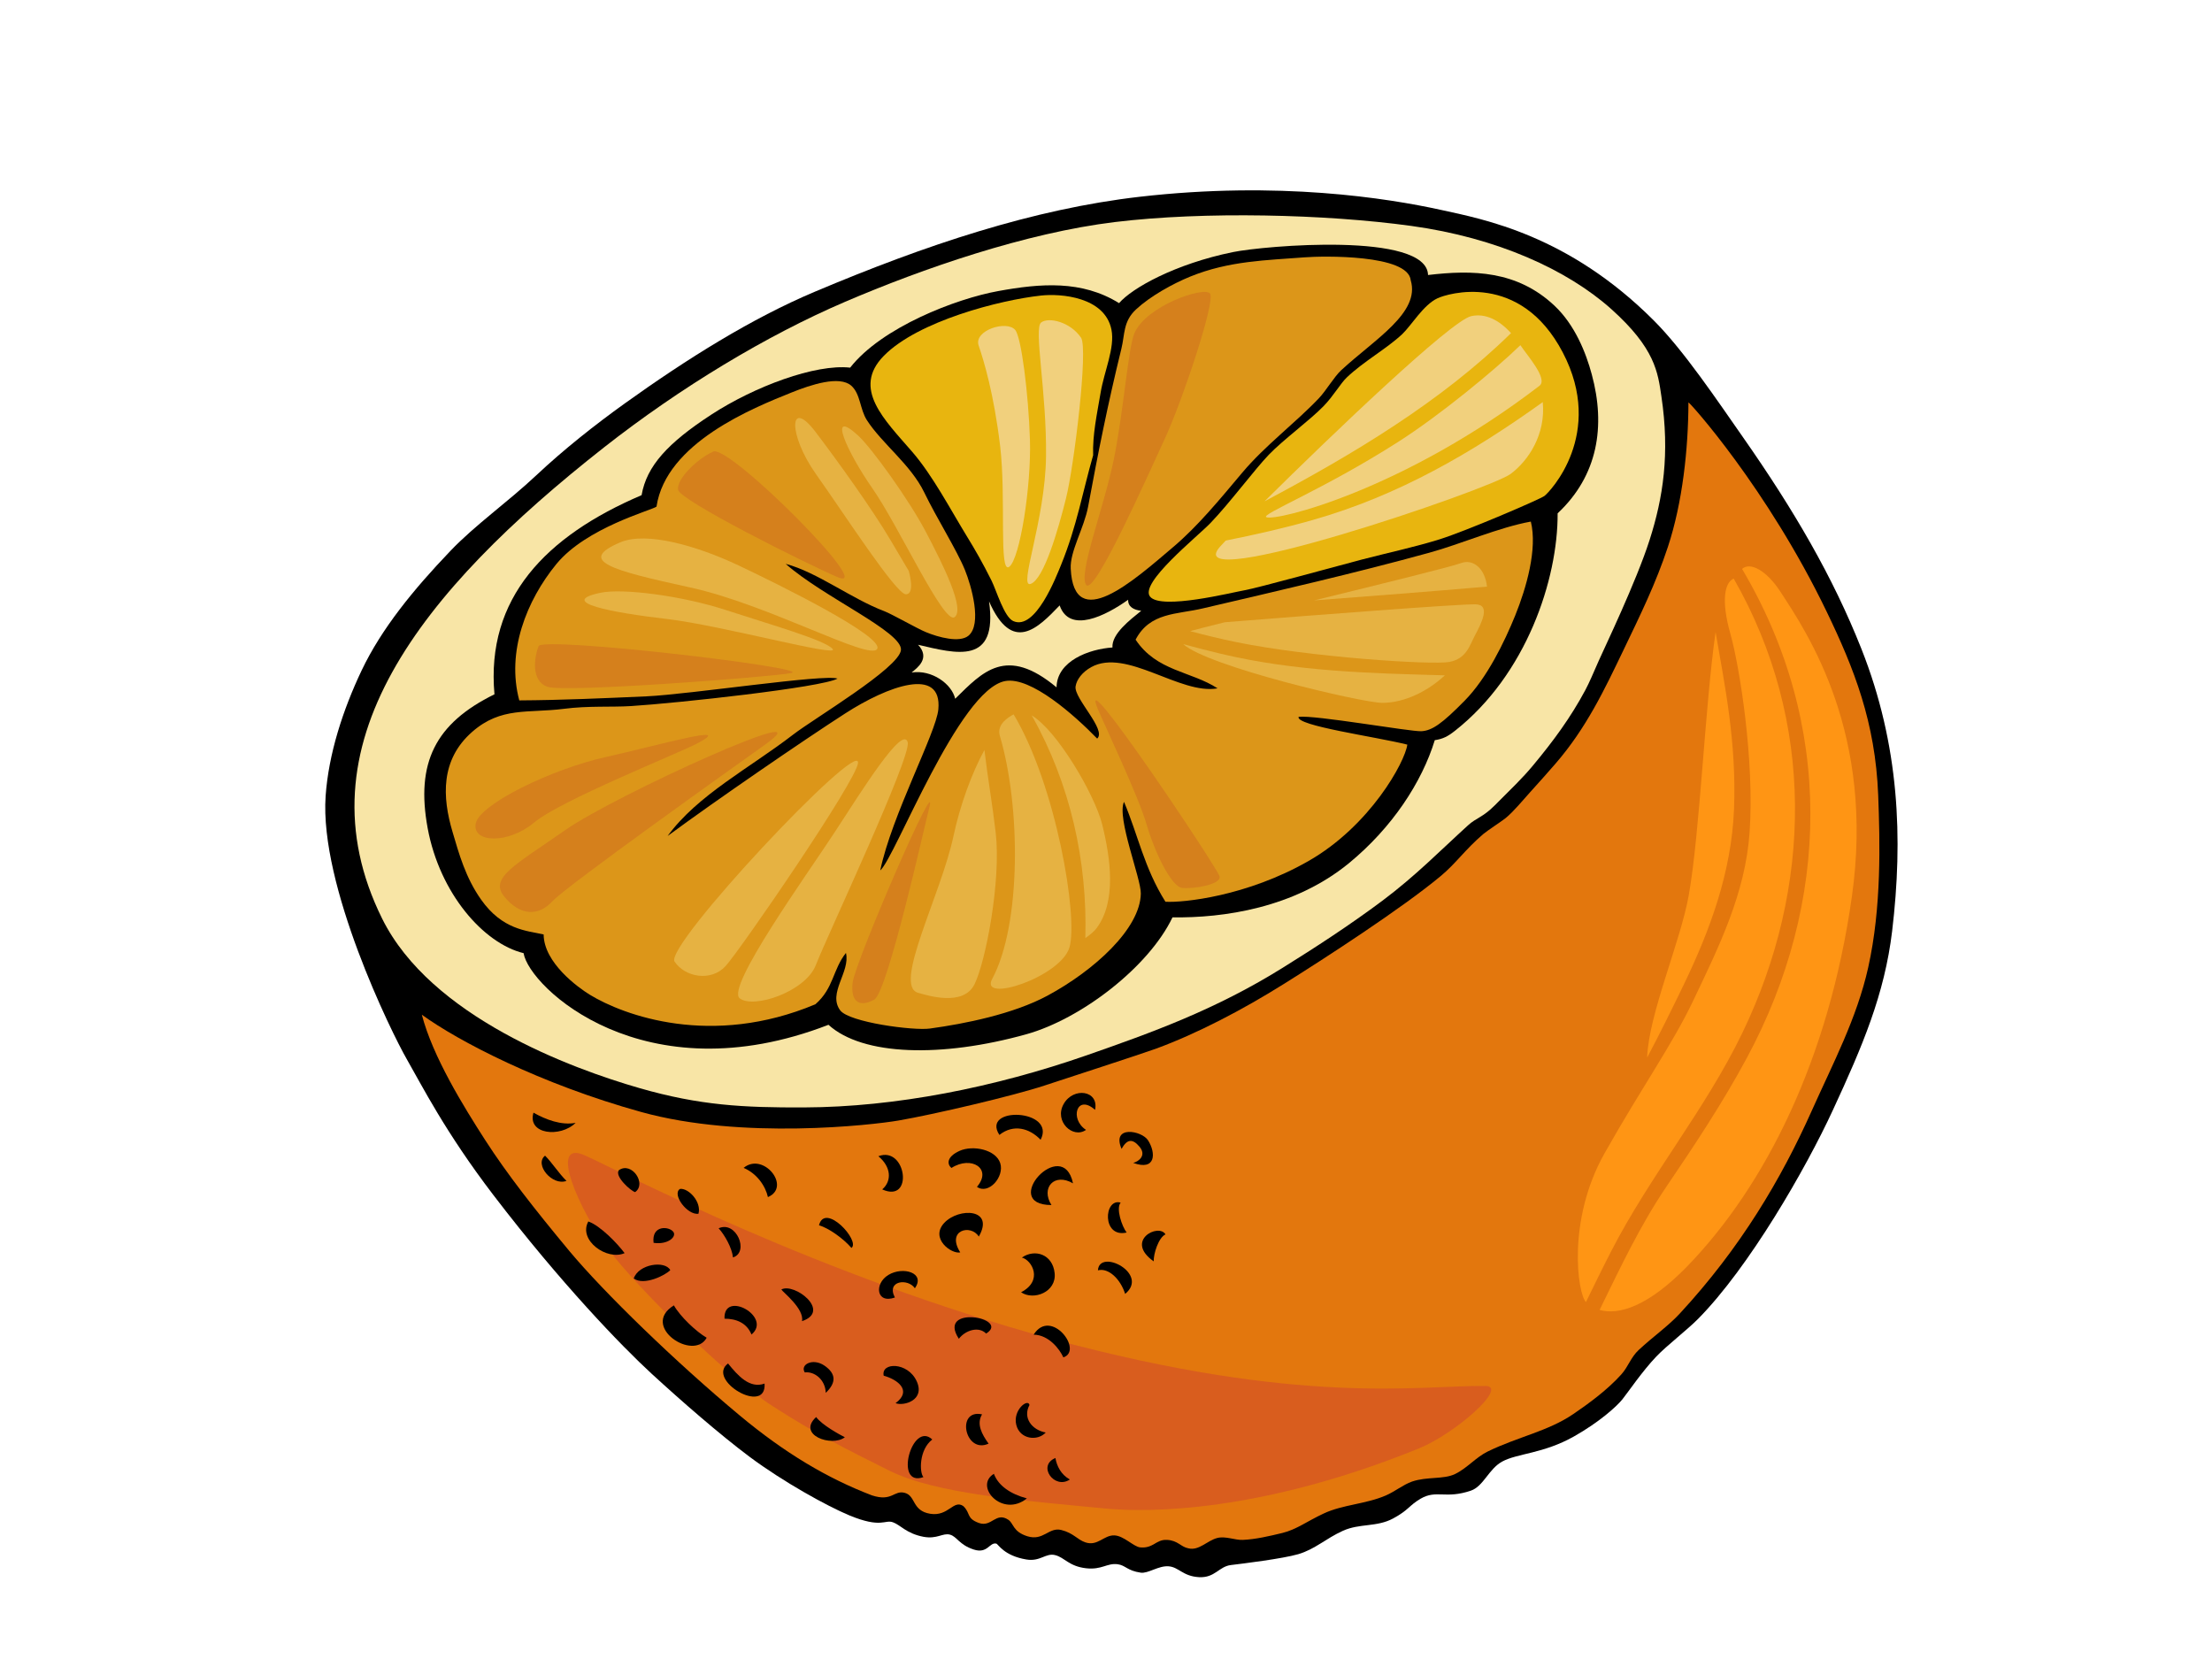 <?xml version="1.0" encoding="utf-8"?>
<!-- Generator: Adobe Illustrator 17.0.0, SVG Export Plug-In . SVG Version: 6.00 Build 0)  -->
<!DOCTYPE svg PUBLIC "-//W3C//DTD SVG 1.1//EN" "http://www.w3.org/Graphics/SVG/1.1/DTD/svg11.dtd">
<svg version="1.1" id="Layer_1" xmlns="http://www.w3.org/2000/svg" xmlns:xlink="http://www.w3.org/1999/xlink" x="0px" y="0px"
	 width="800px" height="600px" viewBox="0 0 800 600" enable-background="new 0 0 800 600" xml:space="preserve">
<g>
	<path fill-rule="evenodd" clip-rule="evenodd" d="M598.118,115.907c10.88,10.875,23.131,29.193,32.332,42.331
		c18.442,26.371,32.442,50.398,42.743,76.397c13.821,34.888,15.097,68.688,11.128,102.085
		c-2.744,22.948-10.765,41.702-21.392,64.668c-9.875,21.424-30.405,57.005-48.792,75.603c-3.933,3.979-11.371,9.678-15.152,13.665
		c-4.961,5.19-10.141,12.816-12.243,15.455c-2.124,2.634-8.393,8.26-17.52,13.413c-11.073,6.249-20.553,6.093-25.967,9.09
		c-4.869,2.684-6.718,8.934-11.293,10.499c-9.154,3.129-12.422-0.427-18.148,2.895c-4.254,2.492-4.304,4.107-9.985,7.172
		c-5.915,3.189-12.082,1.707-18.144,4.451c-6.301,2.859-10.003,6.636-16.162,8.462c-5.603,1.629-20.011,3.405-24.329,3.924
		c-4.364,0.505-5.768,4.717-11.591,4.382c-5.828-0.34-7.269-3.634-10.939-3.924c-3.667-0.294-7.425,2.689-10.109,2.299
		c-4.969-0.73-5.456-2.675-8.374-3.051c-3.827-0.491-5.676,2.102-11.389,1.459c-6.204-0.711-7.699-3.85-11.141-4.744
		c-3.446-0.904-5.364,2.418-10.421,1.574c-8.15-1.335-10.233-5.589-10.903-5.745c-2.478-0.574-3.125,3.776-8.154,2.143
		c-5.328-1.725-6.061-4.726-8.645-5.396c-2.579-0.675-4.584,1.707-9.54,0.789c-6.177-1.175-8.31-4.277-11.022-5.241
		c-2.987-1.097-4.158,2.318-15.817-2.519c-7.856-3.262-23.852-12.068-36.077-21.191c-10.788-8.071-24.609-20.117-35.392-30.019
		c-10.852-9.962-33.038-32.97-57.198-64.577c-17.419-22.783-25.876-39.642-31.378-49.218c-5.507-9.572-31.621-62.686-29.331-95.192
		c1.065-15.12,6.213-31.065,13.036-45.419c7.205-15.11,18.699-29.18,32.103-43.203c9.012-9.425,20.732-17.639,31.001-27.284
		c10.031-9.43,21.219-18.254,32.034-26.027c22.608-16.207,45.924-30.785,68.734-40.403c40.202-16.969,78.967-29.9,117.443-34.337
		c50.43-5.791,89.764,0.523,108.885,4.708C536.648,79.308,567.195,84.957,598.118,115.907z"/>
	<path fill-rule="evenodd" clip-rule="evenodd" fill="#F8E5A6" d="M510.392,81.703c-31.079-4.263-74.842-5.314-107.15-1.4
		c-32.304,3.924-69.478,16.795-97.689,28.886c-28.216,12.096-59.451,30.9-87.134,52.637
		c-66.132,51.981-111.23,107.802-80.215,170.405c17.589,35.498,68.307,54.174,93.178,61.328c21.723,6.241,37.457,7.053,59.469,6.957
		c33.025-0.115,68.835-7.232,102.337-18.915c23.306-8.136,46.158-16.335,70.455-31.428c12.086-7.52,24.384-15.505,36.278-24.389
		c12.036-9.003,21.067-18.268,31.001-27.289c3.001-2.749,5.309-2.831,9.705-7.25c6.007-6.02,10.013-9.838,13.693-14.266
		c7.452-8.943,13.716-17.465,18.997-27.33c1.514-2.822,2.982-6.342,4.882-10.664c1.896-4.323,13.578-28.579,18.419-43.754
		c4.841-15.17,7.364-31.033,4.244-51.912c-1.271-8.609-2.23-17.3-18.093-31.515C566.897,97.603,541.471,85.98,510.392,81.703z"/>
	<path fill-rule="evenodd" clip-rule="evenodd" fill="#E3770D" d="M440.286,556.22c2.996-0.734,6.424,0.835,9.163,0.702
		c4.626-0.193,9.577-1.349,14.363-2.51c5.098-1.244,8.861-4.208,14.908-7.026c6.842-3.23,15.253-3.395,22.498-6.534
		c3.327-1.45,6.213-3.868,9.425-5.011c5.507-1.895,11.403-0.711,15.592-2.739c4.291-2.046,7.562-6.076,11.834-8.154
		c10.981-5.351,21.723-7.269,30.951-13.546c5.718-3.891,12.431-8.833,17.405-14.381c2.395-2.671,3.405-6.158,6.264-8.815
		c5.346-4.946,10.687-8.654,14.836-13.146c21.888-23.659,36.682-48.622,47.759-73.428c7.489-16.763,16.29-33.341,20.388-51.76
		c4.855-21.819,4.258-45.336,3.602-62.356c-1.037-26.381-8.755-45.795-18.571-66.173c-21.59-44.846-49.755-76.03-50.053-75.801
		c-0.051,16.776-2.134,36.251-7.438,52.265c-4.345,13.124-9.783,24.246-16.116,37.416c-6.782,14.11-13.344,28.069-24.591,41.032
		c-3.253,3.758-5.612,6.365-9.067,10.201c-2.813,3.079-5.901,6.966-8.939,9.439c-1.345,1.092-6.631,4.538-8.076,5.768
		c-6.589,5.644-9.847,10.595-15.349,15.156c-14.037,11.706-42.262,29.992-56.918,39.142c-14.835,9.278-31.263,17.882-46.13,23.324
		c-4.822,1.766-32.804,10.857-40.22,13.298c-11.215,3.713-39.995,10.471-52.963,12.688c-9.361,1.601-56.514,7.025-92.967-3.111
		c-36.434-10.109-66.132-25.618-79.315-35.181c3.955,15.235,15.179,33.314,22.925,45.364c7.933,12.311,17.91,25.05,30.418,40.091
		c12.518,15.024,38.453,40.188,61.64,59.497c16.271,13.56,31.611,22.687,47.787,28.886c7.392,2.423,7.952-2.001,11.935-0.895
		c3.983,1.101,2.533,6.488,9.173,7.558c6.612,1.069,8.383-5.259,11.958-2.785c2.726,2.62,1.005,4.414,5.617,6.103
		c4.63,1.689,6.154-4.185,10.692-1.129c1.95,1.331,1.578,4.268,6.832,5.933c5.842,1.826,7.76-3.382,12.284-2.263
		c4.515,1.138,5.768,3.502,8.751,4.488c4.437,1.468,6.635-2.67,10.448-2.533c3.418,0.128,6.943,4.088,9.315,4.331
		c4.823,0.477,5.699-2.904,9.691-2.707c4.002,0.197,5.006,2.547,7.755,3.051C433.637,560.941,436.573,557.165,440.286,556.22z"/>
	<path fill-rule="evenodd" clip-rule="evenodd" d="M415.204,412.41c2.927,4.575,2.849,11.173-5.364,8.167
		c2.124-0.541,4.841-2.762,2.299-5.827c-2.56-3.07-4.533-2.79-6.511,0.757C401.892,406.844,412.933,408.854,415.204,412.41z"/>
	<path fill-rule="evenodd" clip-rule="evenodd" d="M396.041,401.393c-6.58-5.887-9.315,3.304-3.267,7.25
		c-4.712,3.327-11.641-3.07-8.094-9.361C388.236,392.995,397.538,394.386,396.041,401.393z"/>
	<path fill-rule="evenodd" clip-rule="evenodd" d="M421.518,446.431c-2.537,1.138-4.387,7.158-4.258,9.76
		C406.587,448.67,419.059,442.25,421.518,446.431z"/>
	<path fill-rule="evenodd" clip-rule="evenodd" d="M405.297,434.936c-1.767,2.125,0.468,8.618,2.166,10.825
		C398.451,447.844,399.185,433.188,405.297,434.936z"/>
	<path fill-rule="evenodd" clip-rule="evenodd" d="M376.347,412.217c-4.033-4.244-9.843-5.773-14.904-1.757
		C354.638,399.966,382.129,401.067,376.347,412.217z"/>
	<path fill-rule="evenodd" clip-rule="evenodd" d="M388.067,427.971c-6.769-3.951-11.738,1.611-7.792,7.851
		C361.236,435.799,384.405,410.355,388.067,427.971z"/>
	<path fill-rule="evenodd" clip-rule="evenodd" fill="#D95D1E" d="M537.249,501.257c8.434,0.092-10.774,17.171-24.141,22.604
		c-57.019,23.164-97.748,23.205-113.134,21.732c-29.785-2.868-61.438-5.277-78.338-13.715
		c-16.905-8.439-26.293-13.129-42.211-23.338c-15.909-10.192-49.053-42.822-59.447-56.772
		c-10.398-13.945-21.961-39.995-8.411-33.887c13.532,6.108,84.698,43.556,168.487,66.27
		C470.723,508.718,513.163,500.963,537.249,501.257z"/>
	<path fill-rule="evenodd" clip-rule="evenodd" d="M406.926,467.956c-1.698-5.341-5.956-9.508-9.843-8.53
		C397.593,451.354,415.805,460.637,406.926,467.956z"/>
	<path fill-rule="evenodd" clip-rule="evenodd" d="M353.325,429.237c5.667-6.576-2.046-11.426-9.228-6.823
		c-1.569-1.326-1.859-3.997,2.937-6.186c4.818-2.171,13.133-0.496,14.716,4.446C363.324,425.63,357.524,432.197,353.325,429.237z"/>
	<path fill-rule="evenodd" clip-rule="evenodd" d="M369.285,467.365c8.14-4.217,3.909-11.651,0.289-12.555
		c4.681-3.244,11.137-1.216,11.853,5.63C382.152,467.282,373.846,470.471,369.285,467.365z"/>
	<path fill-rule="evenodd" clip-rule="evenodd" d="M353.995,447.229c-2.831-4.611-11.857-2.409-6.704,5.722
		c-3.203,0.693-11.063-5.07-5.773-10.696C346.823,436.634,359.841,437.079,353.995,447.229z"/>
	<path fill-rule="evenodd" clip-rule="evenodd" d="M384.579,490.914c-1.335-2.964-5.254-8.136-10.747-8.214
		C380.045,472.779,391.967,488.45,384.579,490.914z"/>
	<path fill-rule="evenodd" clip-rule="evenodd" d="M319.066,430.164c3.612-3.102,3.18-8.205-1.39-11.999
		C327.794,414.273,330.575,435.367,319.066,430.164z"/>
	<path fill-rule="evenodd" clip-rule="evenodd" d="M346.778,484.186c-8.15-12.486,18.905-7.567,9.875-1.881
		C353.936,479.552,349.15,481.103,346.778,484.186z"/>
	<path fill-rule="evenodd" clip-rule="evenodd" d="M323.651,469.26c-6.736,2.404-7.585-4.979-2.354-8.163
		c5.236-3.194,13.555-0.78,9.577,4.813C328.395,462.23,320.429,463.115,323.651,469.26z"/>
	<path fill-rule="evenodd" clip-rule="evenodd" d="M386.929,535.084c-5.566,3.758-11.935-5.02-5.218-7.773
		C382.184,530.124,383.675,533.29,386.929,535.084z"/>
	<path fill-rule="evenodd" clip-rule="evenodd" d="M372.327,508.139c-2.492,4.589,0.794,8.998,5.878,9.953
		c-2.937,3.194-9.365,2.519-10.664-2.804C366.242,509.952,371.804,505.625,372.327,508.139z"/>
	<path fill-rule="evenodd" clip-rule="evenodd" d="M296.201,443.131c2.184-8.457,15.083,5.745,11.738,8.196
		C304.956,447.881,299.753,444.178,296.201,443.131z"/>
	<path fill-rule="evenodd" clip-rule="evenodd" d="M357.533,522.108c-8.544,3.932-11.93-12.646-2.354-10.586
		C353.068,515.004,355.111,518.725,357.533,522.108z"/>
	<path fill-rule="evenodd" clip-rule="evenodd" d="M277.731,432.945c-0.908-4.056-3.987-8.526-8.792-10.568
		C276.089,416.471,286.344,429.255,277.731,432.945z"/>
	<path fill-rule="evenodd" clip-rule="evenodd" d="M371.382,541.917c-8.852,7.163-19.263-4.415-11.931-8.898
		C361.085,537.392,365.573,540.371,371.382,541.917z"/>
	<path fill-rule="evenodd" clip-rule="evenodd" d="M323.893,507.474c6.181-4.575,0.633-8.599-4.295-9.935
		c-1.042-4.937,8.691-5.024,11.912,1.946C334.737,506.451,326.78,508.626,323.893,507.474z"/>
	<path fill-rule="evenodd" clip-rule="evenodd" d="M290.052,477.818c0.904-4.493-6.97-10.522-7.466-11.453
		C287.239,463.776,300.808,474.188,290.052,477.818z"/>
	<path fill-rule="evenodd" clip-rule="evenodd" d="M333.975,534.217c-10.77,3.859-4.19-20.534,3.193-13.61
		C332.337,524.319,332.488,532.606,333.975,534.217z"/>
	<path fill-rule="evenodd" clip-rule="evenodd" d="M265.09,454.773c-0.335-3.483-3.088-8.264-5.185-10.54
		C266.232,441.301,271.115,452.864,265.09,454.773z"/>
	<path fill-rule="evenodd" clip-rule="evenodd" d="M252.613,438.96c-4.015,0.643-9.746-7.076-6.677-8.971
		C248.96,429.604,253.797,434.638,252.613,438.96z"/>
	<path fill-rule="evenodd" clip-rule="evenodd" d="M298.642,503.739c-0.133-4.681-3.987-7.828-7.581-7.383
		c-1.803-2.776,2.822-5.369,7.09-2.478C302.428,496.814,302.511,500.064,298.642,503.739z"/>
	<path fill-rule="evenodd" clip-rule="evenodd" d="M229.701,431.146c-1.546-0.376-7.553-5.764-5.878-7.934
		C228.463,419.972,233.988,428.117,229.701,431.146z"/>
	<path fill-rule="evenodd" clip-rule="evenodd" d="M271.789,482.654c-1.707-4.217-5.534-5.741-9.76-5.731
		C261.575,466.401,279.457,476.216,271.789,482.654z"/>
	<path fill-rule="evenodd" clip-rule="evenodd" d="M305.553,519.808c-4.726,3.63-17.446-0.826-10.384-7.31
		C297.366,515.431,303.533,518.767,305.553,519.808z"/>
	<path fill-rule="evenodd" clip-rule="evenodd" d="M208.181,406.096c-5.538,5.433-17.566,4.217-15.244-3.689
		C197.452,404.958,203.032,407.065,208.181,406.096z"/>
	<path fill-rule="evenodd" clip-rule="evenodd" d="M236.374,449.487c-0.789-6.567,5.708-6.016,7.176-3.928
		C244.766,447.289,241.554,450.258,236.374,449.487L236.374,449.487z"/>
	<path fill-rule="evenodd" clip-rule="evenodd" d="M242.417,459.353c-1.689,1.822-9.494,5.768-13.22,3.033
		C230.932,457.164,240.476,455.759,242.417,459.353z"/>
	<path fill-rule="evenodd" clip-rule="evenodd" d="M263.305,493.116c3.612,4.488,7.861,9.2,13.215,7.269
		C277.263,512.077,255.288,499.077,263.305,493.116z"/>
	<path fill-rule="evenodd" clip-rule="evenodd" d="M255.577,483.81c-4.694,8.7-24.187-4.103-11.857-11.706
		C246.01,476.165,251.851,481.663,255.577,483.81z"/>
	<path fill-rule="evenodd" clip-rule="evenodd" d="M204.877,427.08c-5.079,1.941-11.765-5.915-7.75-9.122
		C199.581,420.39,202.156,424.442,204.877,427.08z"/>
	<path fill-rule="evenodd" clip-rule="evenodd" d="M225.893,453.213c-6.337,2.822-16.891-4.649-13.114-11.458
		C217.174,443.324,223.411,449.849,225.893,453.213z"/>
	<path fill-rule="evenodd" clip-rule="evenodd" d="M424.051,331.773c-8.613,18.011-33.075,36.764-52.876,42.285
		c-30.593,8.521-59.176,7.824-71.547-3.427c-66.807,25.898-108.325-13.651-110.262-25.908c-14.468-3.501-30.327-21.608-34.69-45.176
		c-4.341-23.563,2.67-37.893,24.155-48.442c-3.125-34.723,18.502-57.207,53.21-72.02c1.831-10.559,9.48-18.864,25.174-29.102
		c15.702-10.237,37.715-18.41,50.255-17.019c11.453-14.601,38.265-24.926,53.541-27.693c15.317-2.794,30.244-4.001,43.716,4.364
		c4.708-5.474,20.268-14.183,41.179-18.46c11.192-2.303,70.17-7.443,70.565,8.287c16.139-1.913,32.176-1.634,45.704,11.072
		c7.443,6.998,11.43,17.102,13.514,24.876c5.07,18.708,2.234,36.577-12.349,50.242c0.119,23.921-11.352,58.427-37.196,78.696
		c-2.537,2.001-4.286,2.9-7.236,3.345c-4.625,15.092-15.285,31.534-31.02,44.469C468.052,328.442,442.387,332.035,424.051,331.773z"
		/>
	<path fill-rule="evenodd" clip-rule="evenodd" fill="#DC9619" d="M228.169,255.362c-7.053,0.441-15.437-0.147-24.237,0.991
		c-13.036,1.657-22.705-0.821-33.144,8.32c-11.536,10.09-10.852,23.636-7.126,36.172c2.345,7.961,4.712,16.561,10.347,24.526
		c7.682,10.884,16.409,11.215,22.608,12.582c0.074,10.315,12.555,19.254,16.685,21.796c12.339,7.526,44.061,19.204,81.601,3.456
		c6.658-5.828,6.241-12.509,11.045-18.571c1.656,6.847-6.69,14.546-2.079,20.769c3.253,4.354,26.546,7.406,32.428,6.584
		c12.573-1.711,30.161-5.227,42.574-11.912c16.928-9.132,33.525-24.252,33.722-36.903c0.124-5.387-8.787-27.412-6.08-33.171
		c5.121,12.073,7.241,23.769,14.986,36.127c6.411,0.394,29.381-1.955,51.71-14.712c22.324-12.738,34.966-35.898,35.764-42.115
		c-11.44-2.882-40.417-6.823-39.316-10.045c5.878-0.748,40.5,5.419,44.419,5.199c3.918-0.22,7.553-2.822,15.629-11.031
		c8.081-8.2,14.372-21.172,18.286-30.808c4.08-10.1,8.09-24.123,5.658-33.98c-11.522,2.079-25.495,8.186-36.71,11.256
		c-27.16,7.48-54.647,13.761-81.981,20.154c-9.402,2.225-19.057,1.363-24.251,11.293c7.622,11.472,20.057,11.371,29.643,17.611
		c-13.546,2.437-32.979-14.711-45.708-7.672c-3.129,1.74-5.268,4.423-5.644,6.989c-0.642,4.282,11.344,15.735,7.81,18.851
		c-8.163-8.425-24.004-22.508-33.259-20.81c-16.786,3.089-39.821,63.903-45.189,68.491c4.07-19.736,20.232-49.824,21.002-58.226
		c1.482-15.766-18.346-8.425-33.617,1.409c-15.285,9.838-47.19,31.735-64.287,44.363c10.829-14.84,29.744-24.604,45.359-36.64
		c7.512-5.814,38.274-24.022,39.027-30.579c0.739-6.539-28.248-19.25-41.688-31.203c11.495,3.061,23.701,12.591,35.714,17.139
		c2.611,0.991,11.825,6.232,14.794,7.475c5.02,2.102,12.372,3.914,15.515,1.441c5.176-4.121,1.092-18.199-1.188-23.816
		c-2.969-7.305-10.127-18.566-14.725-28.074c-4.914-10.113-15.193-17.556-20.736-26.119c-2.556-3.969-2.308-9.499-5.631-12.463
		c-4.281-3.804-14.61-0.381-21.603,2.436c-13.977,5.612-45.414,18.199-48.86,41.28c-1.684,1.326-25.39,7.553-36.223,20.782
		c-10.816,13.22-18.121,31.694-13.408,49.301c15.23-0.087,30.528-0.775,46.024-1.468c15.771-0.725,64.457-8.15,69.069-6.411
		C297.146,248.631,245.124,254.293,228.169,255.362z"/>
	<path fill-rule="evenodd" clip-rule="evenodd" fill="#E8B50F" d="M519.886,107.877c-5.125,2.395-9.421,9.815-12.779,12.995
		c-5.658,5.286-13.817,9.76-19.984,15.597c-2.418,2.303-4.782,6.662-8.47,10.448c-4.97,5.112-14.542,12.11-19.764,17.534
		c-5.176,5.382-14.027,17.327-21.034,24.632c-4.791,5.02-25.94,21.838-21.902,26.716c4.043,4.882,29.57-1.528,34.268-2.349
		c4.556-0.789,32.543-8.512,42.308-11.082c10.201-2.643,19.126-4.511,28.234-7.351c9.586-3.024,35.938-14.312,37.788-15.638
		c1.872-1.354,22.081-22.443,6.645-51.916C549.763,97.988,523.378,106.211,519.886,107.877z"/>
	<path fill-rule="evenodd" clip-rule="evenodd" fill="#DC9619" d="M471.806,93.069c-13.743,1.074-27.248,1.23-41.358,6.966
		c-6.438,2.634-14.44,7.094-19.571,11.848c-4.722,4.382-4.025,8.998-5.319,14.261c-4.905,19.961-8.425,37.622-12.013,57.005
		c-1.482,7.92-6.635,16.24-6.305,22.54c1.175,23.558,22.503,4.543,37.095-7.874c8.966-7.608,16.68-17.056,24.926-26.853
		c8.246-9.806,19.158-17.928,27.711-26.908c2.537-2.643,5.538-7.792,8.053-10.118c12.178-11.279,28.67-20.8,25.188-32.547
		C509.322,91.922,478.244,92.556,471.806,93.069z"/>
	<path fill-rule="evenodd" clip-rule="evenodd" fill="#E8B50F" d="M398.042,142.077c1.294-7.805,5.245-16.262,3.932-22.842
		c-2.377-11.871-18.281-13.142-25.504-12.343c-14.817,1.615-44.451,9.209-56.812,21.782c-11.669,11.843,0.179,23.076,10.302,34.782
		c7.438,8.627,13.72,20.732,20.02,30.997c2.437,3.951,5.571,9.393,8.608,15.51c1.826,3.68,4.552,13.183,7.879,14.661
		c8.035,3.565,15.555-16.111,17.345-20.484c5.671-13.949,7.714-26.178,11.536-39.499
		C395.105,157.261,396.698,150.002,398.042,142.077z"/>
	<path fill-rule="evenodd" clip-rule="evenodd" fill="#F8E5A6" d="M412.744,220.901c-2.68-0.303-4.841-1.445-4.731-3.997
		c-8.131,5.8-21.177,12.38-24.775,2.052c-7.952,8.328-17.143,17.561-25.536-1.459c3.271,23.251-11.926,18.887-25.651,15.694
		c4.488,4.914-0.234,8.264-2.354,10.035c7.292-1.133,14.528,4.125,15.758,9.485c9.925-9.76,18.47-19.296,36.664-4.116
		c0.119-9.554,11.747-13.849,20.218-14.423C402.002,229.253,408.702,224.178,412.744,220.901z"/>
	<path fill-rule="evenodd" clip-rule="evenodd" fill="#E6B242" d="M447.063,232.217c26.651,5.465,70.955,8.356,77.132,7.181
		c6.158-1.175,7.337-5.983,9.154-9.43c2.492-4.685,5.869-11.228,0.353-11.407c-5.492-0.165-59.148,3.964-90.718,6.479
		c-6.112,1.519-10.655,2.666-12.564,3.221C435.913,229.716,441.474,231.079,447.063,232.217z"/>
	<path fill-rule="evenodd" clip-rule="evenodd" fill="#E6B242" d="M441.699,236.484c-4.625-1.087-9.223-2.299-13.798-3.542
		c8.999,8.14,64.558,21.181,71.914,21.25c6.085,0.073,14.757-2.593,22.751-9.948C495.428,243.509,468.345,242.826,441.699,236.484z"
		/>
	<path fill-rule="evenodd" clip-rule="evenodd" fill="#E6B242" d="M537.795,212.155c-0.766-6.833-5.217-10.058-9.347-8.517
		c-3.625,1.354-29.014,7.599-53.174,13.509C496.112,215.551,516.958,213.959,537.795,212.155z"/>
	<path fill-rule="evenodd" clip-rule="evenodd" fill="#F1D07D" d="M546.482,120.478c-4.327-4.763-9.287-7.278-14.413-6.135
		c-7.315,1.643-50.434,42.904-74.731,66.967C489.403,164.272,521.139,145.33,546.482,120.478z"/>
	<path fill-rule="evenodd" clip-rule="evenodd" fill="#F1D07D" d="M505.519,159.913c-27.014,17.245-49.714,26.124-47.53,27.133
		c3.437,1.574,49.48-9.723,98.781-47.52c3.194-2.455-4.373-10.88-6.902-14.68C540.448,133.973,520.625,150.295,505.519,159.913z"/>
	<path fill-rule="evenodd" clip-rule="evenodd" fill="#F1D07D" d="M557.963,145.426c-25.5,18.263-52.1,33.805-83.211,42.643
		c-10.38,2.95-20.883,5.323-31.455,7.438c-0.909,0.959-1.62,1.698-2.051,2.203c-15.68,17.717,97.399-20.553,105.122-26.33
		C552.81,166.566,559.078,157.091,557.963,145.426z"/>
	<path fill-rule="evenodd" clip-rule="evenodd" fill="#E6B242" d="M358.86,354.001c-4.851,9.021,24.6-0.555,27.903-11.293
		c3.29-10.733-4.777-58.671-20.176-84.349c-1.858,0.996-6.213,3.574-4.974,7.792C369.198,291.695,369.386,334.375,358.86,354.001z"
		/>
	<path fill-rule="evenodd" clip-rule="evenodd" fill="#E6B242" d="M360.126,301.295c-1.152-10.04-2.918-20.03-4.098-30.065
		c-4.657,8.572-8.819,20.043-11.183,31.111c-4.556,21.424-22.039,54.22-12.793,56.72c3.216,0.89,16.345,5.172,20.41-3.125
		C356.529,347.623,362.076,318.572,360.126,301.295z"/>
	<path fill-rule="evenodd" clip-rule="evenodd" fill="#E6B242" d="M392.527,339.285c1.854-1.299,3.295-2.528,4.107-3.658
		c7.195-9.654,5.034-25.182,1.982-37.471c-2.661-10.682-16.194-33.846-25.472-39.417
		C387.103,283.509,393.316,311.45,392.527,339.285z"/>
	<path fill-rule="evenodd" clip-rule="evenodd" fill="#E6B242" d="M328.285,268.44c1.436,5.24-29.551,70.96-33.213,80.555
		c-3.671,9.599-22.489,15.982-27.555,12.059c-5.07-3.942,24.43-44.859,34.273-59.938
		C311.633,286.047,326.532,262.039,328.285,268.44z"/>
	<path fill-rule="evenodd" clip-rule="evenodd" fill="#E6B242" d="M310.325,275.888c-0.409,6.3-42.78,67.967-47.966,73.575
		c-5.199,5.607-14.541,4.024-18.391-1.675C240.127,342.093,310.912,266.875,310.325,275.888z"/>
	<path fill-rule="evenodd" clip-rule="evenodd" fill="#F1D07D" d="M390.976,122.139c2.666,3.974-2.537,46.469-5.433,58.056
		c-2.891,11.591-7.98,29.129-12.739,30.96c-4.731,1.817,5.241-22.778,5.507-46.125c0.262-23.348-4.529-46.323-1.762-48.406
		C379.316,114.563,387.121,116.444,390.976,122.139z"/>
	<path fill-rule="evenodd" clip-rule="evenodd" fill="#F1D07D" d="M367.183,119.354c2.193,2.648,4.786,22.989,5.314,39.752
		c0.5,16.753-3.63,42.987-7.484,45.868c-3.873,2.895-1.051-24.912-3.313-43.785c-2.276-18.896-5.892-30.753-7.764-36.237
		C352.096,119.491,364.123,115.655,367.183,119.354z"/>
	<path fill-rule="evenodd" clip-rule="evenodd" fill="#E6B242" d="M224.37,196.131c9.544-4.042,27.973,1.386,42.711,8.352
		c14.771,6.979,52.72,25.756,50.164,30.198c-2.519,4.488-39.27-16.037-67.669-22.227C221.171,206.25,208.493,202.859,224.37,196.131
		z"/>
	<path fill-rule="evenodd" clip-rule="evenodd" fill="#E6B242" d="M217.174,214.381c8.012-1.698,29.501,1.069,45.478,6.287
		c15.946,5.213,35.888,10.884,38.513,14.055c2.639,3.175-40.183-8.54-60.001-10.861
		C221.341,221.553,201.192,217.753,217.174,214.381z"/>
	<path fill-rule="evenodd" clip-rule="evenodd" fill="#E6B242" d="M310.375,157.545c4.836,4.433,18.346,23.145,24.485,34.842
		c6.135,11.692,14.257,27.922,10.389,30.799c-3.859,2.895-20.19-32.883-29.634-46.415
		C306.186,163.254,299.055,147.165,310.375,157.545z"/>
	<path fill-rule="evenodd" clip-rule="evenodd" fill="#E6B242" d="M294.948,156.21c7.934,10.449,20.323,27.652,27.014,38.949
		c6.69,11.297,6.69,11.297,6.69,11.297s2.515,8.407-1.009,8.475c-3.51,0.055-22.163-28.854-32.502-43.418
		C284.826,156.939,285.404,143.628,294.948,156.21z"/>
	<path fill-rule="evenodd" clip-rule="evenodd" fill="#D5801C" d="M397.051,256.468c2.432,5.749,14.803,31.799,17.621,41.67
		c2.863,9.875,8.893,22.517,12.853,22.985c3.96,0.468,14.216-1.193,13.56-4.143C440.428,314.033,388.837,236.902,397.051,256.468z"
		/>
	<path fill-rule="evenodd" clip-rule="evenodd" fill="#D5801C" d="M335.944,292.728c-1.583,5.979-14.895,66.013-19.745,68.784
		c-4.874,2.758-8.71,1.363-7.829-6.176C309.274,347.824,340.505,275.608,335.944,292.728z"/>
	<path fill-rule="evenodd" clip-rule="evenodd" fill="#D5801C" d="M276.41,269.518c-10.788,7.695-71.378,50.788-76.567,56.386
		c-5.167,5.616-11.678,5.318-17.401-1.542c-5.708-6.892,3.91-11.49,21.994-24.159C222.52,287.534,301.134,251.902,276.41,269.518z"
		/>
	<path fill-rule="evenodd" clip-rule="evenodd" fill="#D5801C" d="M251.851,269.032c-6.883,3.57-49.159,20.488-58.657,28.432
		c-9.489,7.943-22.489,7.374-21.149,0.376c1.345-6.993,27.473-19.695,47.089-24.063C238.75,269.399,266.856,261.236,251.851,269.032
		z"/>
	<path fill-rule="evenodd" clip-rule="evenodd" fill="#D5801C" d="M286.06,243.441c-7.113,1.377-81.752,7.126-88.011,4.956
		c-6.287-2.17-4.717-11.054-3.262-14.707C196.218,230.046,295.32,241.679,286.06,243.441z"/>
	<path fill-rule="evenodd" clip-rule="evenodd" fill="#D5801C" d="M410.248,120.578c-2.253,5.346-3.928,28.661-7.489,45.887
		c-3.561,17.249-12.977,41.431-9.893,45.125c3.065,3.703,22.333-39.844,28.431-52.976c6.08-13.124,18.493-49.833,16.299-52.476
		C435.403,103.49,414.465,110.585,410.248,120.578z"/>
	<path fill-rule="evenodd" clip-rule="evenodd" fill="#D5801C" d="M302.772,208.668c-10.971-4.712-57.005-27.684-57.542-31.556
		c-0.541-3.887,6.856-11.141,12.711-13.794C263.787,160.674,318.061,215.22,302.772,208.668z"/>
	<path fill-rule="evenodd" clip-rule="evenodd" fill="#FF9514" d="M608.92,356.185c9.613-19.938,17.286-40.816,18.208-63.461
		c0.977-24.352-3.46-45.447-6.662-64.136c-3.892,27.188-5.635,72.295-9.714,95.243c-2.955,16.712-14.501,42.959-15.032,58.648
		C600.307,373.81,604.662,365,608.92,356.185z"/>
	<path fill-rule="evenodd" clip-rule="evenodd" fill="#FF9514" d="M631.726,382.698c-8.668,16.107-18.754,31.304-29.056,46.484
		c-9.563,14.128-16.717,29.391-24.155,44.565c6.736,1.932,17.364-1.037,31.662-15.73c28.253-29.152,51.224-74.823,59.566-133.65
		c8.369-58.836-15.721-94.963-25.991-110.592c-4.96-7.553-10.838-10.627-13.715-8.016
		C663.287,261.786,662.126,326.304,631.726,382.698z"/>
	<path fill-rule="evenodd" clip-rule="evenodd" fill="#FF9514" d="M582.788,452.369c14.041-27.266,34.002-51.141,47.342-78.77
		c25.38-52.623,26.449-112.698-3.111-164.339c-3.244,1.335-4.625,7.847-1.23,19.846c3.386,11.999,8.81,46.029,6.966,72.042
		c-1.556,21.975-11.013,41.101-20.411,60.814c-7.489,15.757-18.359,30.919-32.056,55.179c-13.679,24.274-9.691,50.852-6.709,53.752
		C576.62,464.698,579.626,458.508,582.788,452.369z"/>
</g>
</svg>
